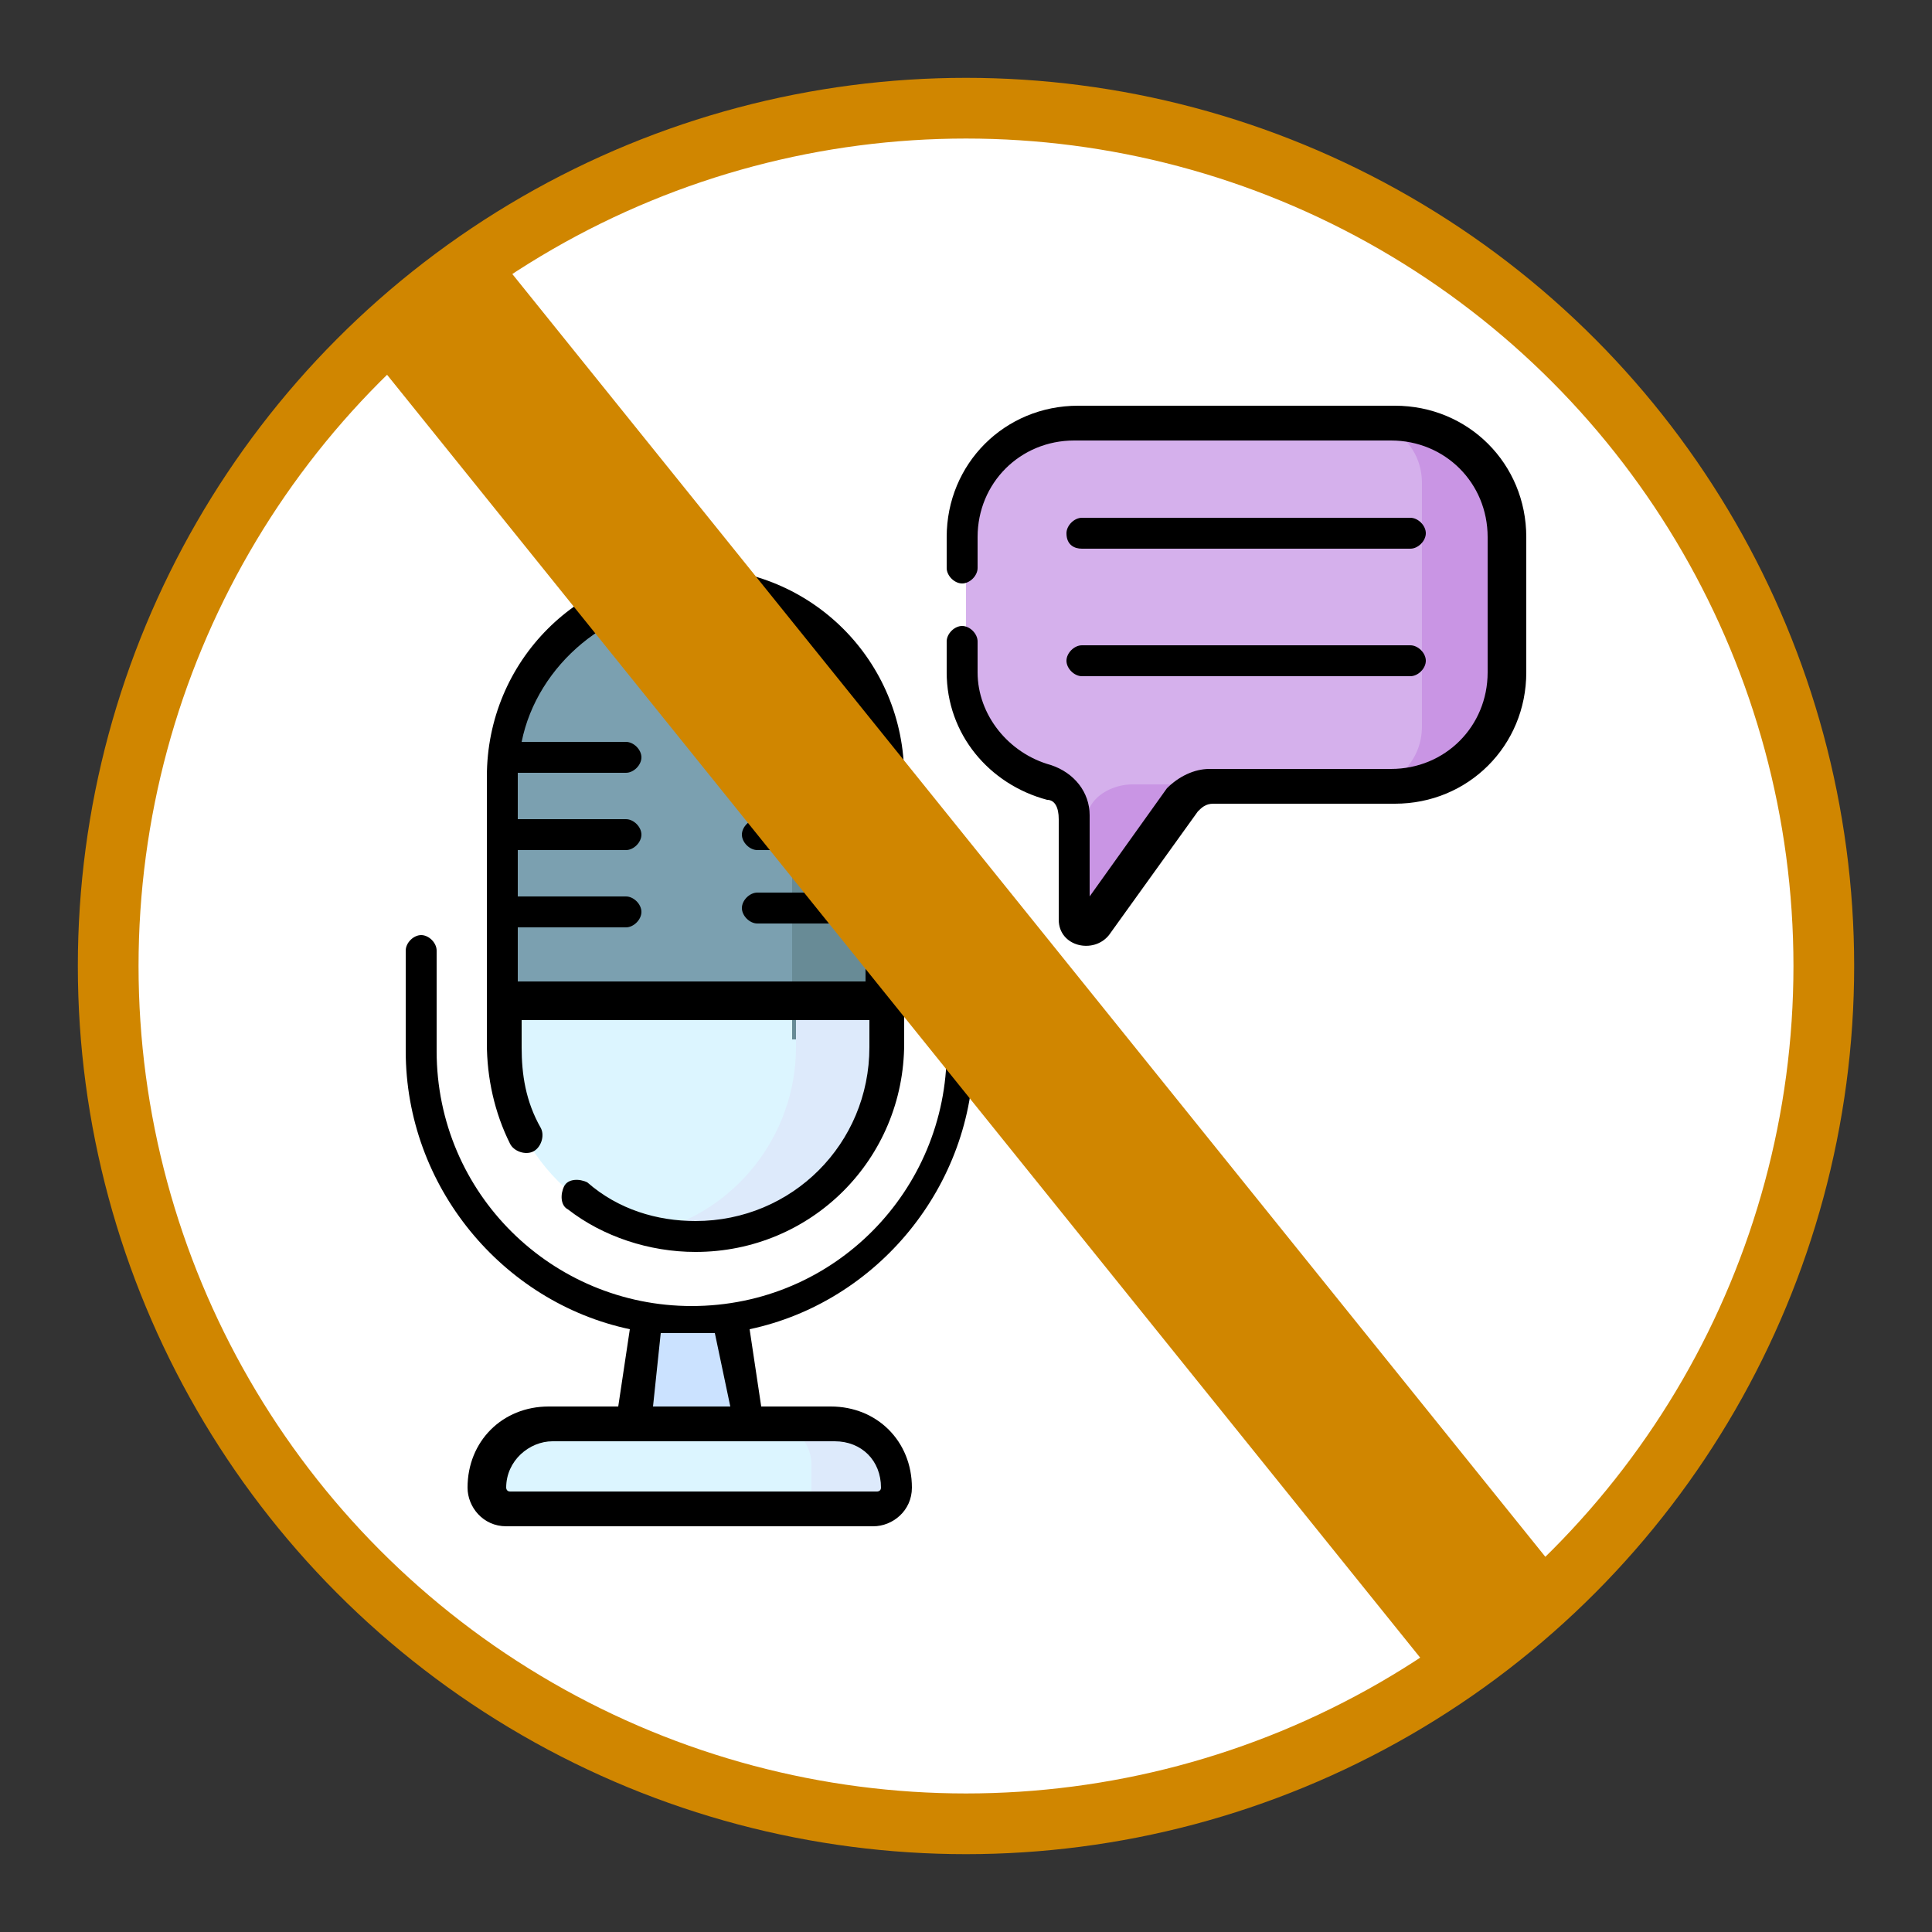 <?xml version="1.0" encoding="utf-8"?>
<!-- Generator: Adobe Illustrator 23.1.1, SVG Export Plug-In . SVG Version: 6.00 Build 0)  -->
<svg version="1.1" id="Capa_1" xmlns="http://www.w3.org/2000/svg" xmlns:xlink="http://www.w3.org/1999/xlink" x="0px" y="0px"
	 viewBox="0 0 50 50" style="enable-background:new 0 0 50 50;" xml:space="preserve">
<rect x="0" y="0" width="50" height="50" fill="#333333" stroke="none"/>
<style type="text/css">
	.st0{fill:#FFFFFF;stroke:#D08600;stroke-width:1.571;stroke-miterlimit:10;}
	.st1{fill:#B5ADB7;}
	.st2{fill:#A59DA7;}
	.st3{fill:#968D97;}
	.st4{fill:#877F87;}
	.st5{fill:#FDFCFC;}
	.st6{fill:#F1F1F1;}
	.st7{fill:#D4CFD5;}
	.st8{fill:#C5BEC6;}
	.st9{fill:#BED9FD;}
	.st10{fill:#CBE2FF;}
	.st11{fill:#7BA0B0;}
	.st12{fill:#DCF5FF;}
	.st13{fill:#688B96;}
	.st14{fill:#DDEAFB;}
	.st15{fill:#D5B0EC;}
	.st16{fill:#C995E4;}
	.st17{fill:#FFFFFF;stroke:#D08600;stroke-width:4.16;stroke-miterlimit:10;}
</style>
<g>
	<circle class="st0" cx="25" cy="25" r="22.2"/>
	<g>
		<g>
			<path class="st10" d="M17.9,34.2c-0.4,0-0.7,0-1.1-0.1l-0.6,4.2h3.3L19,34.1C18.7,34.1,18.3,34.2,17.9,34.2z"/>
			<path class="st11" d="M22.9,20.1c0-2.7-2.2-4.9-4.9-4.9c-2.7,0-4.9,2.2-4.9,4.9V26l1.2,1h7.6l1.2-1L22.9,20.1L22.9,20.1z"/>
			<g>
				<g>
					<path class="st12" d="M13,27.1c0,2.7,2.2,4.9,4.9,4.9c2.7,0,4.9-2.2,4.9-4.9V26H13L13,27.1z"/>
					<path class="st13" d="M17.9,15.2c-0.4,0-0.8,0-1.2,0.1c2.2,0.5,3.8,2.5,3.8,4.8v6.8h1.1l1.2-1v-5.9
						C22.9,17.4,20.7,15.2,17.9,15.2z"/>
					<path class="st14" d="M20.6,26v1.1c0,2.3-1.6,4.3-3.8,4.8c0.4,0.1,0.8,0.1,1.2,0.1c2.7,0,4.9-2.2,4.9-4.9V26H20.6z"/>
					<path class="st12" d="M21.6,36.8h-7.3c-0.9,0-1.7,0.7-1.7,1.7c0,0.3,0.3,0.6,0.6,0.6h9.5c0.3,0,0.6-0.3,0.6-0.6
						C23.2,37.6,22.5,36.8,21.6,36.8L21.6,36.8z"/>
					<path class="st14" d="M21.6,36.8h-1.7c0.6,0,1.1,0.5,1.1,1.1v1.2h1.7c0.3,0,0.6-0.3,0.6-0.6C23.2,37.6,22.5,36.8,21.6,36.8z"/>
				</g>
				<g>
					<g>
						<g>
							<g>
								<g>
									<path class="st15" d="M36.1,10.9h-8.2c-1.6,0-2.9,1.3-2.9,2.9v3.5c0,1.4,1,2.6,2.3,2.9c0.4,0.1,0.7,0.5,0.7,0.9v2.6
										c0,0.3,0.3,0.4,0.5,0.2l2.3-3.2c0.2-0.2,0.4-0.4,0.7-0.4h4.7c1.6,0,2.9-1.3,2.9-2.9v-3.5C39,12.3,37.7,10.9,36.1,10.9
										L36.1,10.9z"/>
								</g>
							</g>
						</g>
					</g>
				</g>
				<g>
					<path class="st16" d="M27.8,21.4v2.3c0,0.3,0.3,0.4,0.5,0.2l2.3-3.2c0.2-0.2,0.4-0.4,0.7-0.4h-2c-0.4,0-0.9,0.2-1.1,0.6
						L27.8,21.4z"/>
					<path class="st16" d="M36.1,10.9h-0.9c0.9,0,1.6,0.7,1.6,1.6v6.3c0,0.9-0.7,1.6-1.6,1.6h0.9c1.6,0,2.9-1.3,2.9-2.9v-3.5
						C39,12.3,37.7,10.9,36.1,10.9L36.1,10.9z"/>
				</g>
			</g>
		</g>
		<g>
			<g>
				<path d="M24.9,24.2c-0.2,0-0.4,0.2-0.4,0.4v2.6c0,3.6-2.9,6.6-6.6,6.6c-3.6,0-6.6-2.9-6.6-6.6v-2.6c0-0.2-0.2-0.4-0.4-0.4
					c-0.2,0-0.4,0.2-0.4,0.4v2.6c0,3.5,2.5,6.5,5.8,7.2l-0.3,2h-1.8c-1.2,0-2.1,0.9-2.1,2.1c0,0.5,0.4,1,1,1h9.5c0.5,0,1-0.4,1-1
					c0-1.2-0.9-2.1-2.1-2.1h-1.8l-0.3-2c3.3-0.7,5.8-3.7,5.8-7.2v-2.6C25.3,24.4,25.1,24.2,24.9,24.2z M22.8,38.5
					c0,0.1-0.1,0.1-0.1,0.1h-9.5c-0.1,0-0.1-0.1-0.1-0.1c0-0.7,0.6-1.2,1.2-1.2h7.3C22.3,37.3,22.8,37.8,22.8,38.5L22.8,38.5z
					 M18.9,36.4h-2l0.2-1.9c0.2,0,0.5,0,0.7,0c0.3,0,0.5,0,0.7,0L18.9,36.4z"/>
				<path d="M28,14.2h8.5c0.2,0,0.4-0.2,0.4-0.4c0-0.2-0.2-0.4-0.4-0.4H28c-0.2,0-0.4,0.2-0.4,0.4C27.6,14.1,27.8,14.2,28,14.2
					L28,14.2z"/>
				<path d="M28,17.5h8.5c0.2,0,0.4-0.2,0.4-0.4s-0.2-0.4-0.4-0.4H28c-0.2,0-0.4,0.2-0.4,0.4S27.8,17.5,28,17.5L28,17.5z"/>
				<path d="M13.8,29.8c0.2-0.1,0.3-0.4,0.2-0.6c-0.4-0.7-0.5-1.4-0.5-2.1v-0.7h9v0.7c0,2.5-2,4.5-4.5,4.5c-1,0-2-0.3-2.8-1
					c-0.2-0.1-0.5-0.1-0.6,0.1c-0.1,0.2-0.1,0.5,0.1,0.6c0.9,0.7,2.1,1.1,3.3,1.1c3,0,5.4-2.4,5.4-5.4c0-1,0-6.1,0-6.9
					c0-3-2.4-5.4-5.4-5.4c-3,0-5.4,2.4-5.4,5.4v6.9c0,0.9,0.2,1.8,0.6,2.6C13.3,29.8,13.6,29.9,13.8,29.8L13.8,29.8z M17.9,15.6
					c2.2,0,4,1.6,4.4,3.6h-2.7c-0.2,0-0.4,0.2-0.4,0.4s0.2,0.4,0.4,0.4h2.8c0,0,0,0,0,0.1v1.1h-2.8c-0.2,0-0.4,0.2-0.4,0.4
					s0.2,0.4,0.4,0.4h2.8v1.1h-2.8c-0.2,0-0.4,0.2-0.4,0.4s0.2,0.4,0.4,0.4h2.8v1.5h-9V24h2.8c0.2,0,0.4-0.2,0.4-0.4
					s-0.2-0.4-0.4-0.4h-2.8V22h2.8c0.2,0,0.4-0.2,0.4-0.4s-0.2-0.4-0.4-0.4h-2.8v-1.1c0,0,0,0,0-0.1h2.8c0.2,0,0.4-0.2,0.4-0.4
					s-0.2-0.4-0.4-0.4h-2.7C13.9,17.2,15.8,15.6,17.9,15.6L17.9,15.6z"/>
				<path d="M36.1,10.5h-8.2c-1.9,0-3.4,1.5-3.4,3.4v0.8c0,0.2,0.2,0.4,0.4,0.4c0.2,0,0.4-0.2,0.4-0.4v-0.8c0-1.4,1.1-2.5,2.5-2.5
					h8.2c1.4,0,2.5,1.1,2.5,2.5v3.5c0,1.4-1.1,2.5-2.5,2.5h-4.7c-0.4,0-0.8,0.2-1.1,0.5l-2,2.8v-2.1c0-0.6-0.4-1.1-1-1.3
					c-1.1-0.3-1.9-1.3-1.9-2.4v-0.8c0-0.2-0.2-0.4-0.4-0.4c-0.2,0-0.4,0.2-0.4,0.4v0.8c0,1.6,1.1,2.9,2.6,3.3c0.2,0,0.3,0.2,0.3,0.5
					v2.6c0,0.7,0.9,0.9,1.3,0.4L31,21c0.1-0.1,0.2-0.2,0.4-0.2h4.7c1.9,0,3.4-1.5,3.4-3.4v-3.5C39.5,12,38,10.5,36.1,10.5L36.1,10.5
					z"/>
			</g>
		</g>
	</g>
	<path class="st17" d="M11.4,8.1l27.3,33.9L11.4,8.1z"/>
</g>
</svg>
